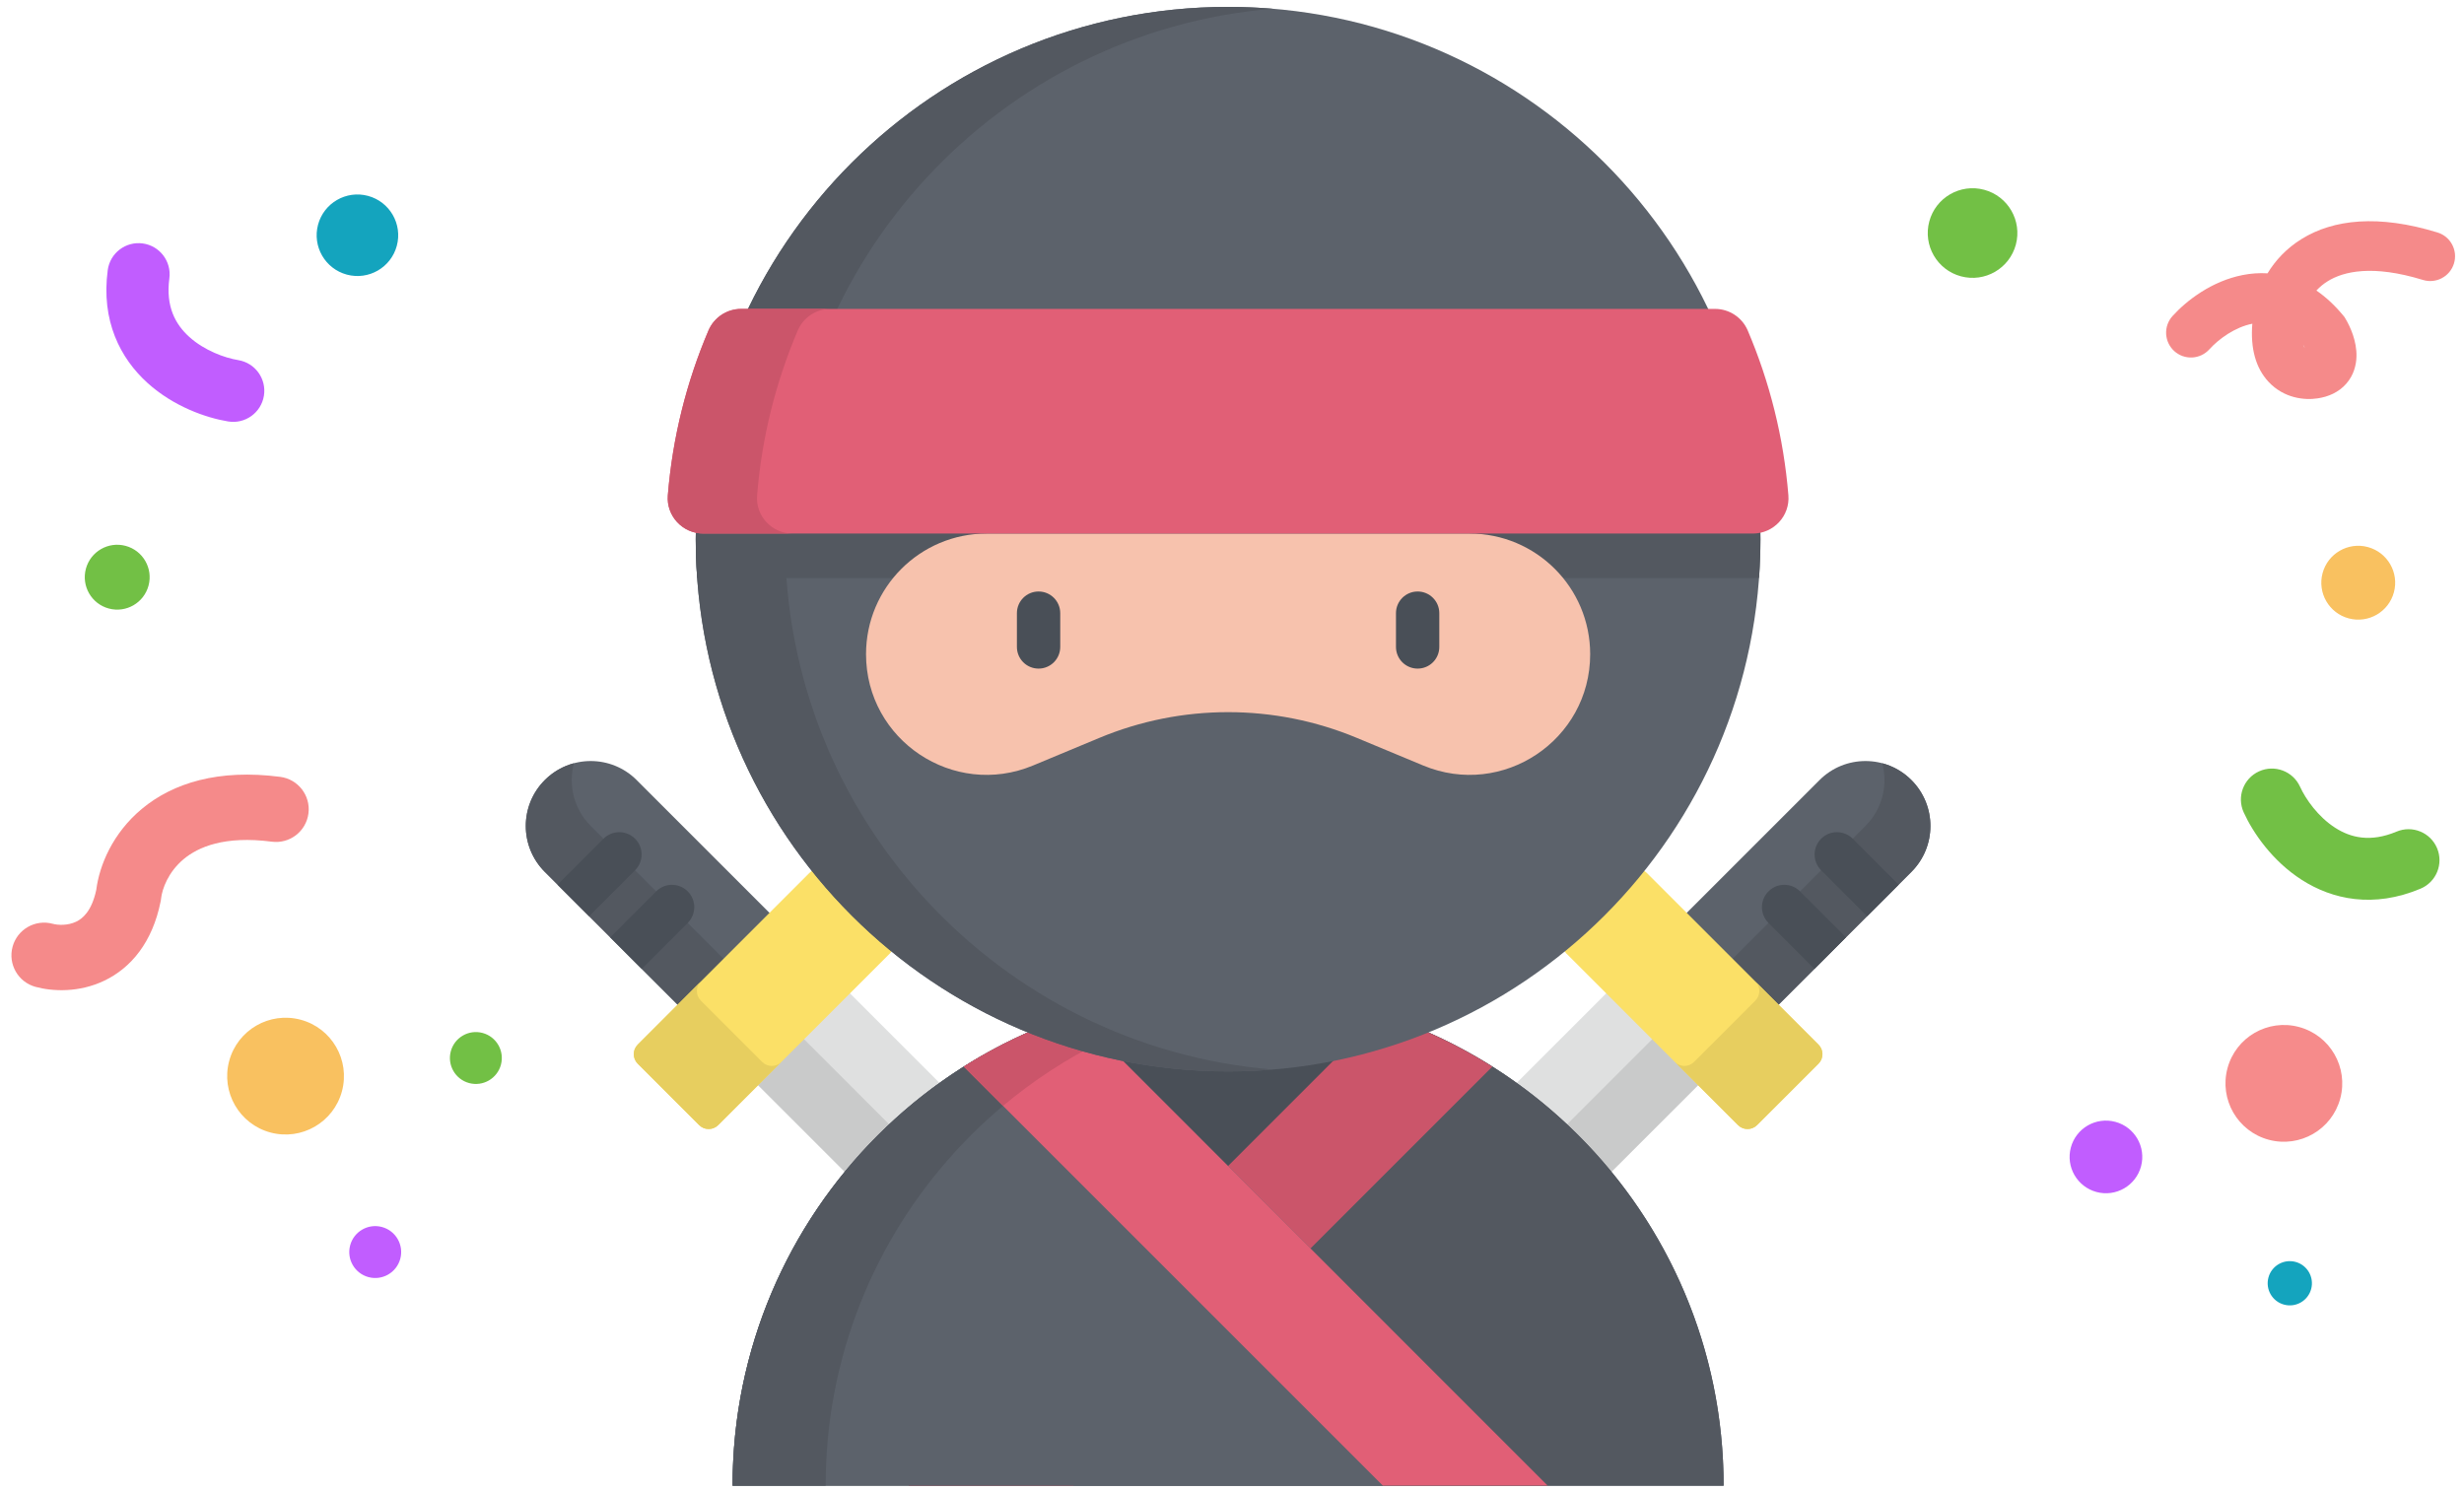 <svg width="337" height="204" viewBox="0 0 337 204" fill="none" xmlns="http://www.w3.org/2000/svg">
<g clip-path="url(#clip0_21065_370993)">
<path d="M110.747 130.375L98.183 142.938L74.513 119.266C71.044 115.797 71.044 110.173 74.513 106.704C77.981 103.234 83.606 103.234 87.076 106.704L110.747 130.375Z" fill="#5C626B"/>
<path d="M78.496 104.402C77.037 104.791 75.657 105.555 74.513 106.7C71.044 110.17 71.044 115.794 74.513 119.263L98.185 142.934L104.466 136.653L80.794 112.982C78.47 110.657 77.705 107.366 78.496 104.402Z" fill="#535860"/>
<path d="M98.184 142.938L110.746 130.375L144.966 164.595L132.404 177.158L98.184 142.938Z" fill="#DFE0E0"/>
<path d="M98.184 142.934L104.465 136.652L138.685 170.874L132.404 177.155L98.184 142.934Z" fill="#C9CACA"/>
<path d="M121.713 130.419L98.228 153.902C97.508 154.623 96.339 154.623 95.619 153.902L87.218 145.503C86.498 144.781 86.498 143.613 87.218 142.892L110.701 119.409C111.422 118.687 112.592 118.687 113.313 119.409L121.713 127.808C122.434 128.528 122.434 129.698 121.713 130.419Z" fill="#FBE067"/>
<path d="M104.252 145.269L95.853 136.869C95.132 136.148 95.132 134.979 95.853 134.258L87.218 142.893C86.498 143.613 86.498 144.782 87.218 145.504L95.619 153.903C96.339 154.623 97.508 154.623 98.23 153.903L106.863 145.269C106.142 145.99 104.974 145.99 104.252 145.269Z" fill="#E7CE5F"/>
<path d="M225.187 130.375L237.749 142.938L261.421 119.266C264.89 115.797 264.89 110.173 261.421 106.704C257.953 103.234 252.327 103.234 248.858 106.704L225.187 130.375Z" fill="#5C626B"/>
<path d="M257.437 104.402C258.897 104.791 260.277 105.555 261.421 106.7C264.89 110.17 264.89 115.794 261.421 119.263L237.749 142.934L231.468 136.653L255.139 112.982C257.463 110.657 258.229 107.366 257.437 104.402Z" fill="#535860"/>
<path d="M203.529 177.159L190.967 164.597L225.187 130.375L237.749 142.938L203.529 177.159Z" fill="#DFE0E0"/>
<path d="M197.244 170.878L231.466 136.656L237.747 142.938L203.525 177.159L197.244 170.878Z" fill="#C9CACA"/>
<path d="M214.221 130.419L237.706 153.902C238.427 154.623 239.595 154.623 240.316 153.902L248.716 145.503C249.437 144.781 249.437 143.613 248.716 142.892L225.233 119.409C224.512 118.687 223.342 118.687 222.621 119.409L214.221 127.808C213.5 128.528 213.5 129.698 214.221 130.419Z" fill="#FBE067"/>
<path d="M231.683 145.269L240.081 136.869C240.802 136.148 240.802 134.979 240.081 134.258L248.716 142.891C249.437 143.613 249.437 144.782 248.716 145.502L240.316 153.903C239.595 154.623 238.425 154.623 237.705 153.903L229.071 145.269C229.792 145.99 230.96 145.99 231.683 145.269Z" fill="#E7CE5F"/>
<path d="M100.196 203.229C100.196 165.8 130.538 135.457 167.967 135.457C205.397 135.457 235.738 165.8 235.738 203.229H100.196Z" fill="#494F57"/>
<path d="M235.738 203.225H124.26L188.757 138.707C216.015 147.484 235.738 173.049 235.738 203.225Z" fill="#535860"/>
<path d="M146.792 203.215H124.26L188.747 138.707C194.201 140.465 199.355 142.896 204.108 145.899L146.792 203.215Z" fill="#CB556A"/>
<path d="M100.196 203.225H211.675L147.178 138.707C119.92 147.484 100.196 173.049 100.196 203.225Z" fill="#5C626B"/>
<path d="M174.331 135.756C172.235 135.562 170.113 135.457 167.967 135.457C130.538 135.457 100.196 165.8 100.196 203.229H112.924C112.924 167.945 139.887 138.965 174.331 135.756Z" fill="#535860"/>
<path d="M189.131 203.215H211.664L147.178 138.707C141.722 140.465 136.569 142.896 131.815 145.899L189.131 203.215Z" fill="#E15F76"/>
<path d="M150.843 142.375L147.178 138.707C141.722 140.465 136.569 142.896 131.815 145.899L137.186 151.27C141.342 147.785 145.926 144.792 150.843 142.375Z" fill="#CB556A"/>
<path d="M240.775 73.751C240.775 113.962 208.177 146.558 167.966 146.558C127.756 146.558 95.158 113.962 95.158 73.751C95.158 33.539 127.756 0.941 167.966 0.941C208.177 0.941 240.775 33.539 240.775 73.751Z" fill="#5C626B"/>
<path d="M107.367 73.751C107.367 35.595 136.718 4.3 174.071 1.198C172.059 1.031 170.023 0.941 167.966 0.941C127.756 0.941 95.158 33.539 95.158 73.751C95.158 113.962 127.756 146.558 167.966 146.558C170.023 146.558 172.059 146.469 174.071 146.302C136.718 143.2 107.367 111.905 107.367 73.751Z" fill="#535860"/>
<path d="M95.158 73.749C95.158 75.532 95.225 77.299 95.351 79.051C95.629 79.072 95.908 79.086 96.189 79.086H239.744C240.025 79.086 240.304 79.072 240.582 79.051C240.707 77.299 240.775 75.532 240.775 73.749C240.775 68.204 240.152 62.806 238.979 57.617H96.955C95.78 62.806 95.158 68.204 95.158 73.749Z" fill="#535860"/>
<path d="M194.647 104.712L185.568 100.932C174.303 96.242 161.631 96.242 150.365 100.932L141.287 104.712C130.42 109.237 118.447 101.253 118.447 89.483C118.447 80.369 125.834 72.984 134.945 72.984H200.989C210.1 72.984 217.487 80.371 217.487 89.483C217.487 101.253 205.514 109.237 194.647 104.712Z" fill="#F7C2AD"/>
<path d="M96.19 72.984H239.745C242.575 72.984 244.827 70.575 244.597 67.754C243.95 59.809 242.03 52.227 239.038 45.209C238.272 43.416 236.51 42.254 234.561 42.254H101.374C99.424 42.254 97.662 43.416 96.897 45.209C93.904 52.227 91.984 59.811 91.338 67.754C91.108 70.575 93.359 72.984 96.19 72.984Z" fill="#E15F76"/>
<path d="M103.548 67.754C104.195 59.809 106.115 52.227 109.107 45.209C109.871 43.416 111.635 42.254 113.584 42.254H101.374C99.424 42.254 97.662 43.416 96.897 45.209C93.904 52.227 91.984 59.809 91.338 67.754C91.108 70.574 93.359 72.983 96.19 72.983H108.4C105.57 72.984 103.318 70.575 103.548 67.754Z" fill="#CB556A"/>
<path d="M82.539 114.726L76.258 121.007L80.575 125.324L86.856 119.044C88.049 117.851 88.049 115.919 86.856 114.726C85.664 113.534 83.731 113.534 82.539 114.726Z" fill="#494F57"/>
<path d="M89.743 121.93L83.462 128.211L87.779 132.528L94.06 126.247C95.251 125.055 95.251 123.121 94.06 121.93C92.867 120.737 90.935 120.737 89.743 121.93Z" fill="#494F57"/>
<path d="M253.395 114.726C252.204 113.534 250.27 113.534 249.078 114.726C247.885 115.919 247.885 117.851 249.078 119.044L255.36 125.324L259.676 121.007L253.395 114.726Z" fill="#494F57"/>
<path d="M246.191 121.93C244.999 120.737 243.067 120.737 241.874 121.93C240.683 123.121 240.683 125.054 241.874 126.247L248.155 132.528L252.472 128.211L246.191 121.93Z" fill="#494F57"/>
<path d="M193.89 91.457C192.254 91.457 190.927 90.132 190.927 88.494V83.873C190.927 82.236 192.254 80.91 193.89 80.91C195.527 80.91 196.853 82.236 196.853 83.873V88.494C196.853 90.132 195.527 91.457 193.89 91.457Z" fill="#494F57"/>
<path d="M142.045 91.457C140.408 91.457 139.082 90.132 139.082 88.494V83.873C139.082 82.236 140.408 80.91 142.045 80.91C143.681 80.91 145.008 82.236 145.008 83.873V88.494C145.008 90.132 143.681 91.457 142.045 91.457Z" fill="#494F57"/>
</g>
<path opacity="0.7" fill-rule="evenodd" clip-rule="evenodd" d="M14.249 134.154C10.806 135.793 7.22 135.633 4.861 134.992C2.479 134.344 1.072 131.887 1.72 129.504C2.368 127.122 4.825 125.715 7.207 126.363C7.974 126.572 9.293 126.61 10.407 126.08C11.253 125.677 12.527 124.704 13.164 121.738C13.587 118.391 15.393 113.978 19.412 110.636C23.655 107.106 29.883 105.162 38.331 106.267C40.78 106.587 42.505 108.831 42.185 111.28C41.864 113.728 39.62 115.453 37.172 115.133C30.718 114.289 27.118 115.857 25.13 117.51C23.012 119.272 22.173 121.582 22.026 122.94L22.004 123.142L21.963 123.34C20.851 128.861 17.946 132.395 14.249 134.154Z" fill="#F15959"/>
<path opacity="0.7" fill-rule="evenodd" clip-rule="evenodd" d="M315.221 47.585C315.173 47.476 315.122 47.371 315.071 47.274C315.052 47.253 315.034 47.232 315.016 47.211C315.101 47.43 315.185 47.543 315.221 47.585ZM308.048 44.284C307.782 47.61 308.488 50.334 310.284 52.247C312.367 54.466 315.156 54.775 316.986 54.492C318.449 54.272 319.867 53.669 320.908 52.474C321.943 51.285 322.265 49.899 322.294 48.763C322.348 46.664 321.442 44.685 320.784 43.586L320.654 43.368L320.493 43.173C319.319 41.746 318.084 40.615 316.814 39.743C317.251 39.27 317.775 38.826 318.399 38.443C320.549 37.126 324.49 36.176 331.384 38.293C333.177 38.843 335.076 37.836 335.627 36.044C336.177 34.251 335.17 32.352 333.378 31.801C325.249 29.305 319.149 30.019 314.85 32.654C312.724 33.957 311.188 35.641 310.13 37.388C308.981 37.318 307.842 37.404 306.728 37.623C302.501 38.453 299.058 41.105 297.135 43.231C295.877 44.622 295.985 46.769 297.376 48.027C298.767 49.285 300.914 49.177 302.172 47.786C303.454 46.368 305.678 44.749 308.037 44.286C308.041 44.285 308.044 44.285 308.048 44.284Z" fill="#F15959"/>
<path d="M283.229 156.968C283.939 154.318 286.664 152.745 289.315 153.456C291.966 154.166 293.539 156.89 292.829 159.541C292.119 162.191 289.394 163.764 286.743 163.054C284.092 162.343 282.519 159.619 283.229 156.968Z" fill="#C15DFF"/>
<path d="M31.344 145.134C32.485 140.875 36.864 138.347 41.124 139.488C45.383 140.629 47.911 145.008 46.77 149.268C45.628 153.527 41.25 156.055 36.99 154.914C32.73 153.772 30.203 149.394 31.344 145.134Z" fill="#F9C160"/>
<path d="M304.651 146.126C305.792 141.867 310.17 139.339 314.43 140.48C318.69 141.622 321.218 146 320.076 150.26C318.935 154.519 314.557 157.047 310.297 155.906C306.037 154.765 303.509 150.386 304.651 146.126Z" fill="#F68B8B"/>
<path fill-rule="evenodd" clip-rule="evenodd" d="M36.094 54.142C35.714 56.459 33.528 58.03 31.211 57.651C28.15 57.149 23.733 55.597 20.187 52.394C16.456 49.023 13.808 43.89 14.735 36.95C15.045 34.623 17.184 32.988 19.511 33.299C21.838 33.61 23.473 35.748 23.163 38.076C22.644 41.956 24.012 44.391 25.887 46.085C27.947 47.946 30.728 48.956 32.586 49.26C34.903 49.639 36.473 51.825 36.094 54.142Z" fill="#C15DFF"/>
<path fill-rule="evenodd" clip-rule="evenodd" d="M308.968 105.512C306.84 106.48 305.899 108.99 306.867 111.118C308.146 113.929 310.788 117.77 314.79 120.344C319.001 123.052 324.623 124.26 331.052 121.563C333.208 120.658 334.222 118.177 333.317 116.021C332.413 113.866 329.932 112.851 327.776 113.756C324.182 115.264 321.485 114.584 319.369 113.223C317.044 111.727 315.35 109.318 314.574 107.612C313.605 105.484 311.096 104.544 308.968 105.512Z" fill="#72C045"/>
<path d="M43.499 30.736C44.297 27.761 47.354 25.996 50.328 26.793C53.303 27.59 55.068 30.647 54.271 33.622C53.474 36.596 50.417 38.362 47.442 37.565C44.468 36.768 42.703 33.71 43.499 30.736Z" fill="#14A4BE"/>
<path d="M310.252 174.753C310.685 173.139 312.344 172.182 313.958 172.614C315.572 173.047 316.53 174.706 316.098 176.32C315.665 177.934 314.006 178.892 312.392 178.459C310.778 178.027 309.82 176.368 310.252 174.753Z" fill="#14A4BE"/>
<path d="M263.867 30.291C264.743 27.022 268.103 25.082 271.372 25.958C274.641 26.834 276.581 30.195 275.705 33.464C274.829 36.733 271.469 38.673 268.2 37.797C264.931 36.921 262.991 33.561 263.867 30.291Z" fill="#72C045"/>
<path d="M317.657 78.401C318.379 75.707 321.149 74.108 323.843 74.83C326.538 75.552 328.137 78.321 327.415 81.016C326.693 83.71 323.923 85.309 321.229 84.587C318.534 83.865 316.935 81.096 317.657 78.401Z" fill="#F9C160"/>
<path d="M61.656 143.805C62.164 141.912 64.11 140.789 66.003 141.296C67.896 141.803 69.019 143.749 68.512 145.642C68.005 147.536 66.059 148.659 64.166 148.152C62.273 147.645 61.149 145.699 61.656 143.805Z" fill="#72C045"/>
<path d="M47.891 170.348C48.398 168.455 50.344 167.332 52.237 167.839C54.13 168.346 55.254 170.292 54.747 172.185C54.239 174.079 52.293 175.202 50.4 174.695C48.507 174.187 47.383 172.241 47.891 170.348Z" fill="#C15DFF"/>
<path d="M11.746 77.805C12.38 75.439 14.813 74.035 17.179 74.669C19.546 75.303 20.95 77.735 20.316 80.102C19.682 82.468 17.25 83.873 14.883 83.239C12.517 82.605 11.112 80.172 11.746 77.805Z" fill="#72C045"/>
<defs>
<clipPath id="clip0_21065_370993">
<rect width="202.286" height="202.286" fill="white" transform="translate(66.775 0.941)"/>
</clipPath>
</defs>
</svg>
